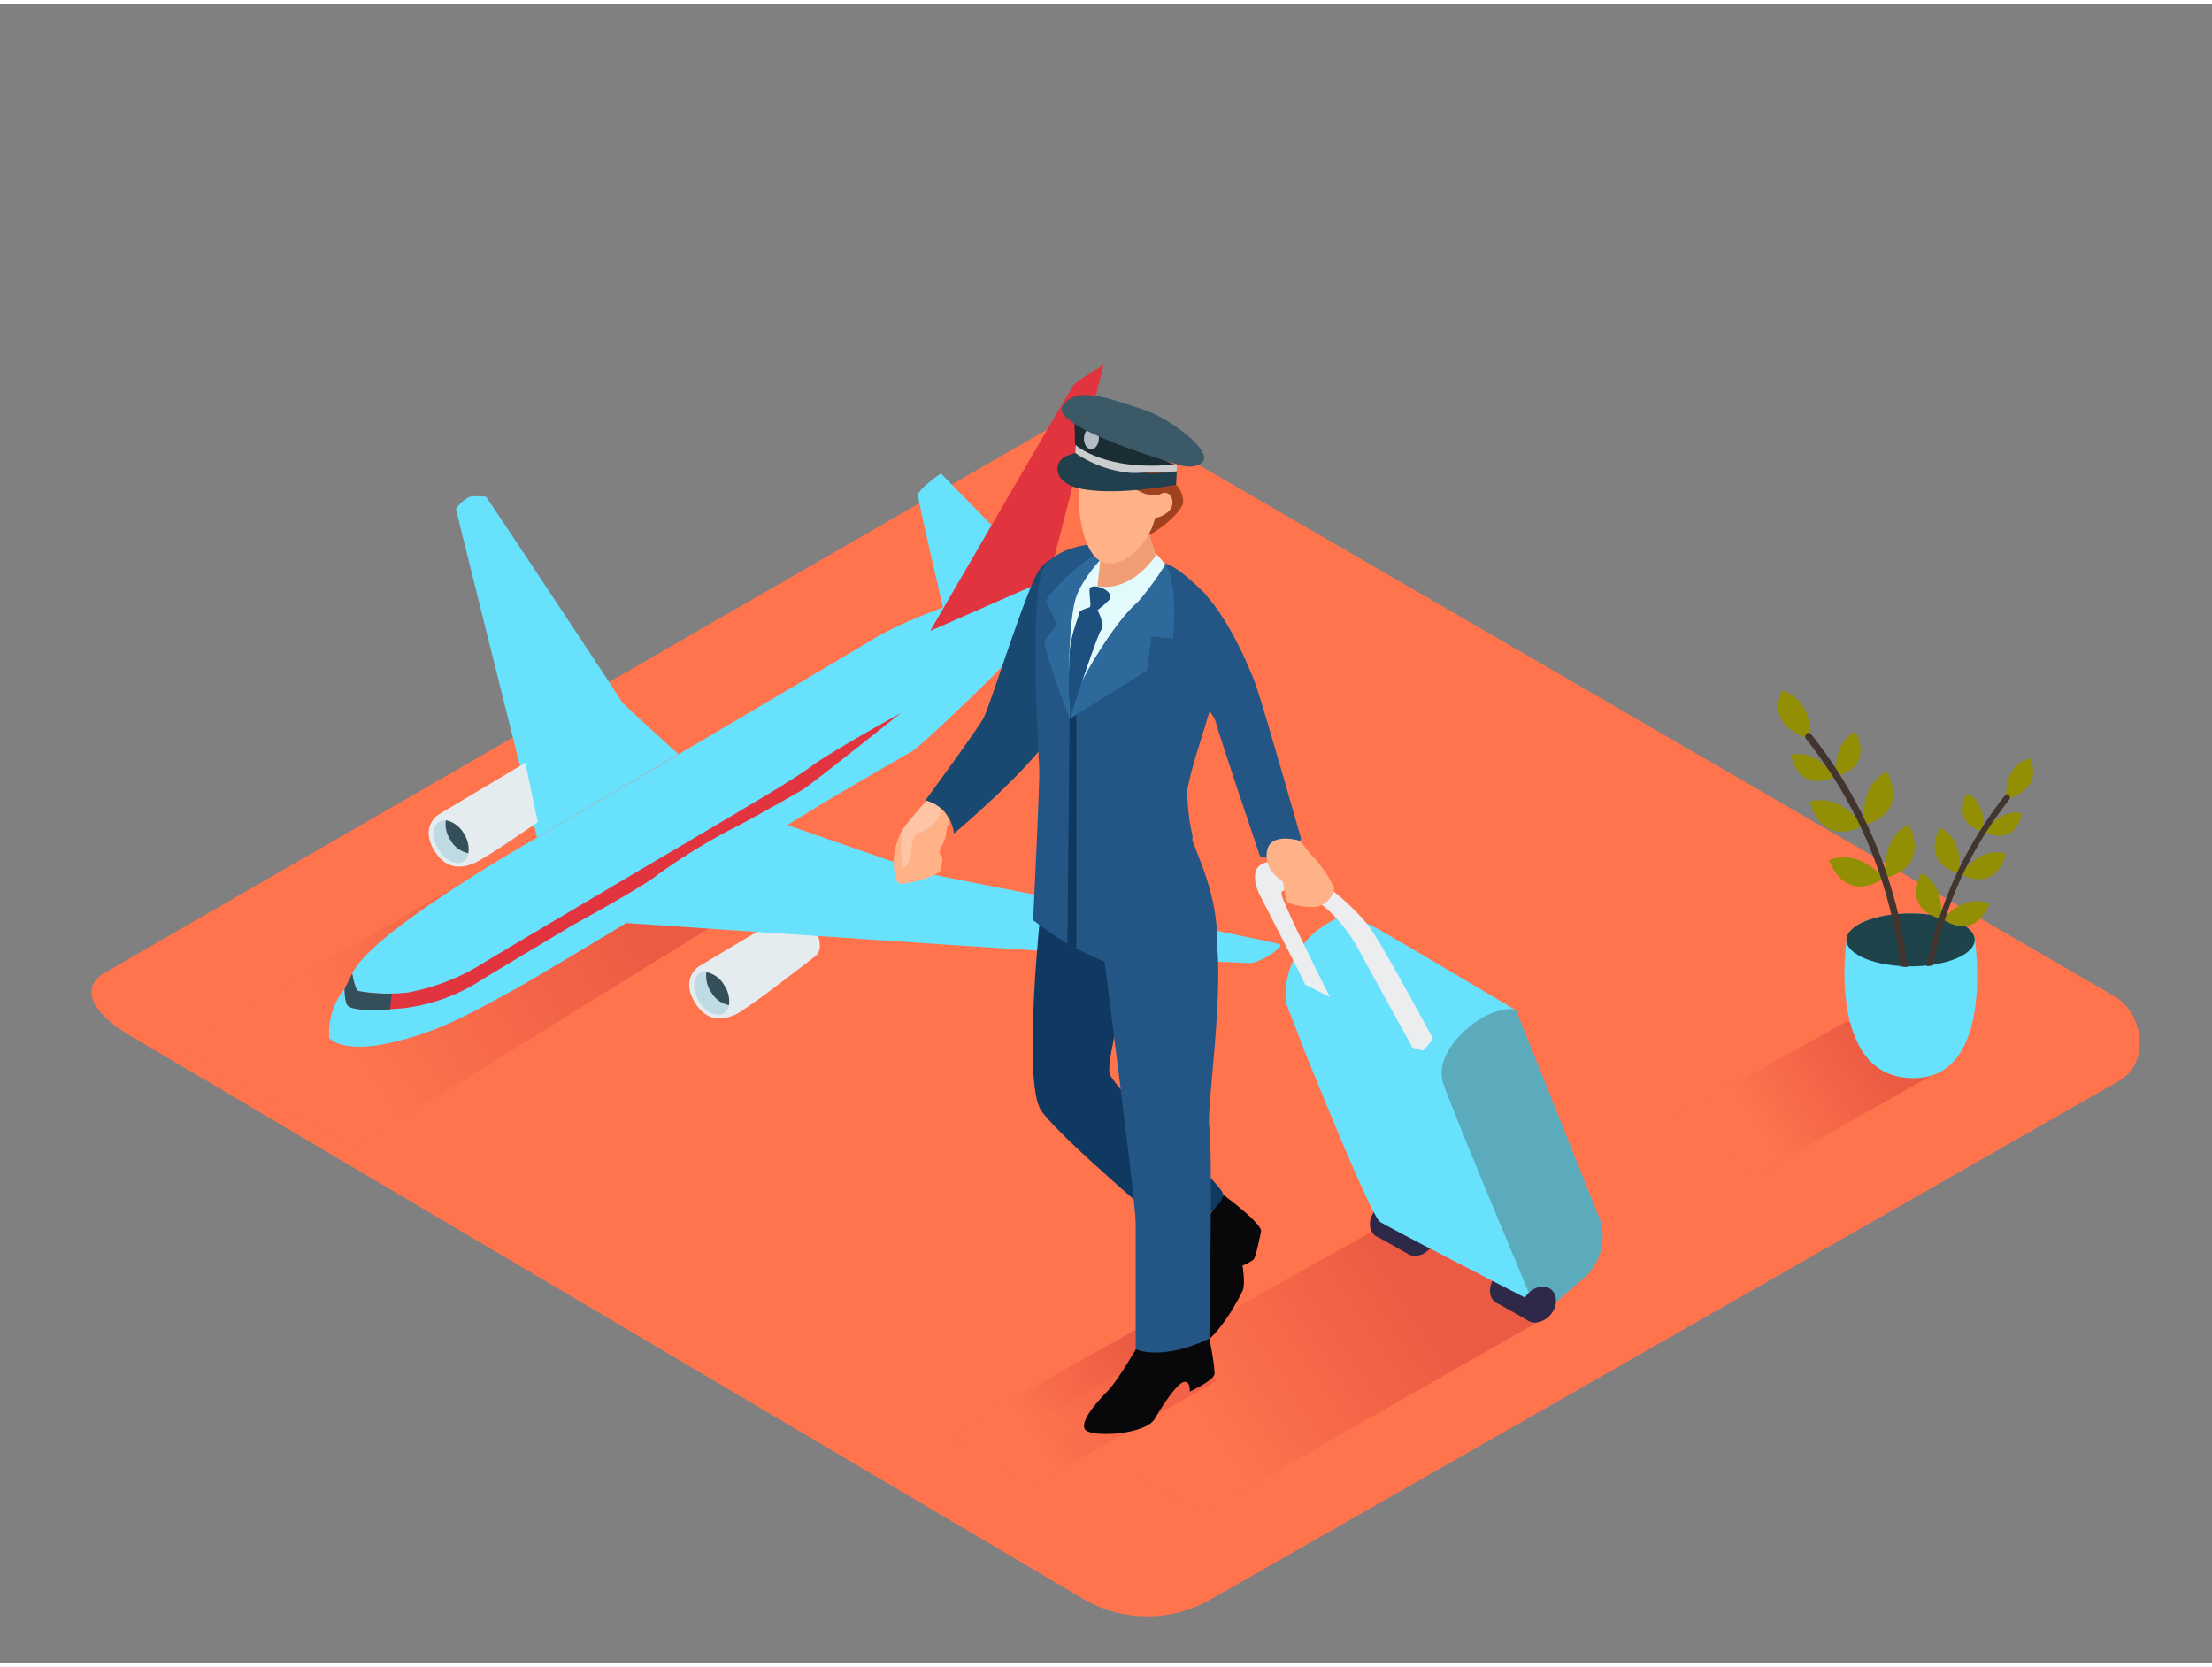 <svg id="Layer_2" data-name="Layer 2" xmlns="http://www.w3.org/2000/svg" xmlns:xlink="http://www.w3.org/1999/xlink" viewBox="0 0 400 300" width="406" height="306" class="illustration styles_illustrationTablet__1DWOa"><rect x="0" y="0" width="400" height="300" fill="#808080" stroke="none"/><defs><linearGradient id="linear-gradient" x1="64.04" y1="188.12" x2="111.74" y2="157.82" gradientUnits="userSpaceOnUse"><stop offset="0" stop-color="#ff734d"></stop><stop offset="1" stop-color="#c1272d"></stop></linearGradient><linearGradient id="linear-gradient-2" x1="187.71" y1="259.18" x2="207.51" y2="246.08" xlink:href="#linear-gradient"></linearGradient><linearGradient id="linear-gradient-3" x1="219.03" y1="256.4" x2="256.61" y2="231.53" xlink:href="#linear-gradient"></linearGradient><linearGradient id="linear-gradient-4" x1="318.22" y1="202.73" x2="338.95" y2="189.01" xlink:href="#linear-gradient"></linearGradient></defs><title>PP</title><path d="M196.24,288.6,23.74,186.65c-5.49-3.08-10.2-8.15-4.85-11.46L192,75.41c2.6-1.61,6.54-2.66,9.18-1.13L382.28,179.37c5.49,3.19,6.48,12.1,1,15.29L219,288.44A22.94,22.94,0,0,1,196.24,288.6Z" fill="#ff734d"></path><path d="M64.4,206.59,136.46,162l-26.36-18.32L32,188.56C41.54,194.61,54.54,201.08,64.4,206.59Z" opacity="0.32" fill="url(#linear-gradient)"></path><path d="M186.94,267.83,220,248.94l-13.89-9.65-34.55,19.41Q179.14,263.48,186.94,267.83Z" opacity="0.32" fill="url(#linear-gradient-2)"></path><path d="M217.58,272.82,280.39,237,254,218.64l-65.58,36.83Q202.77,264.56,217.58,272.82Z" opacity="0.32" fill="url(#linear-gradient-3)"></path><path d="M142.12,164.62,126.4,174s-3.32,2.07-.89,6.29c2.27,3.94,5.27,3.37,7.4,2.47,1.81-.76,11.53-8.26,14.46-10.54a2.36,2.36,0,0,0,.9-2C148.17,168.36,147.21,165.28,142.12,164.62Z" fill="#e4ecef"></path><path d="M128.57,178.62a5.16,5.16,0,0,1-.82-3.55,2,2,0,0,0-1.25.24c-1.27.78-1.31,3-.09,5s3.24,2.95,4.51,2.16a2.11,2.11,0,0,0,.91-1.45A4.79,4.79,0,0,1,128.57,178.62Z" fill="#bfdae2"></path><path d="M131,177.47a4.79,4.79,0,0,0-3.26-2.41,5.16,5.16,0,0,0,.82,3.55,4.79,4.79,0,0,0,3.26,2.41A5.16,5.16,0,0,0,131,177.47Z" fill="#344f59"></path><path d="M185.88,100.95,170.15,84.87S166,87.69,166,88.8s4.87,21.8,4.87,21.8L183,117.9s36.24,3.31,37.26,2.88,5-2.74,5-2.74L192.9,106" fill="#68e1fd"></path><path d="M122.67,135.62s-10-9-10.22-9.47S88.09,89.24,87.89,89.09a11.49,11.49,0,0,0-2.94,0,6.39,6.39,0,0,0-2.49,2.19c0,.35,12.65,50.76,12.65,50.76l2,8.67Z" fill="#68e1fd"></path><path d="M97.15,150.71s-29.47,16.66-33.33,24.37l-1.51,3A12.51,12.51,0,0,0,59.55,187s2.3,2.76,10.82.88,14.12-5,22.42-9.56,57.11-34.47,57.11-34.47S164,135.6,165,135.09s14.08-12.7,20.17-19.48,10.8-11.38,11.09-12.7-2.53-2-6.61-.46-23.44,7.35-31.6,12.29S97.15,150.71,97.15,150.71Z" fill="#68e1fd"></path><path d="M140.5,147.8s25.81,9,27.39,9.43,63.16,12.3,63.62,12.83-3,2.87-5.06,3.32-113.21-7.21-113.21-7.21Z" fill="#68e1fd"></path><path d="M168.21,113.35s25.11-43.27,25.8-44.3,5.56-3.76,5.56-3.76l-9.92,38.65Z" fill="#e1343e"></path><path d="M95,137.19l-15.71,9.37s-3.32,2.07-.89,6.29c2.27,3.94,5.27,3.37,7.4,2.47s11.45-7.41,11.45-7.41" fill="#e4ecef"></path><path d="M81.45,151.19a5.16,5.16,0,0,1-.82-3.55,2,2,0,0,0-1.25.24c-1.27.78-1.31,3-.09,5s3.24,2.95,4.51,2.16a2.11,2.11,0,0,0,.91-1.45A4.79,4.79,0,0,1,81.45,151.19Z" fill="#bfdae2"></path><path d="M83.88,150a4.79,4.79,0,0,0-3.26-2.41,5.16,5.16,0,0,0,.82,3.55,4.79,4.79,0,0,0,3.26,2.41A5.16,5.16,0,0,0,83.88,150Z" fill="#344f59"></path><path d="M63.69,175.34s.48,2.87,1.09,3.14a32,32,0,0,0,9.09.24,39.27,39.27,0,0,0,13.71-5.43c5.26-3.21,37.26-22.08,37.26-22.08s9.3-5.5,10.25-6.08,8.44-4.92,11.79-7.42,16-9.5,16-9.5-16.3,13-17.71,13.84-11,6.26-13.19,7.28a111.38,111.38,0,0,0-13.19,8.2c-2.36,2-15.42,9.13-15.42,9.13l-15.89,9.54a33.07,33.07,0,0,1-15.14,5.43c-8.51.65-9.3-.24-9.64-.85a9.24,9.24,0,0,1-.35-2.7Z" fill="#e1343e"></path><path d="M70.83,178.93a27.83,27.83,0,0,1-6.05-.45c-.62-.27-1.09-3.14-1.09-3.14l-1.38,2.74a9.24,9.24,0,0,0,.35,2.7c.32.57,1,1.37,7.87,1C70.63,180.81,70.72,179.87,70.83,178.93Z" fill="#344f59"></path><path d="M205.4,243.24s-3.32,5.76-5.16,7.61-5.38,5.84-3.84,7.07,10.76.77,12.45-2.15,4-6.3,5.22-6.61,1.08,1.74,1.08,1.74,4.3-2,4.46-3.12-.89-6.44-.89-6.44S208,239,205.4,243.24Z" fill="#080709"></path><path d="M221.25,215.35s6.35,4.61,6.81,6.46c0,0-.92,4.76-1.38,5.22a8.83,8.83,0,0,1-2,1.08s.59,3.38,0,4.61-3,5.88-5.94,8.62-3.87-16.77-3.87-16.77Z" fill="#080709"></path><path d="M188.28,163s-3.49,32,0,37.09,25,23.14,25,23.14,7.92-5.71,7.92-7.92-20.29-19-20.6-22.19,3.2-14.58,3.35-20.92S199.37,158,188.28,163Z" fill="#0f3960"></path><path d="M199.37,170.34c.14,1,6,46.28,6,50.08v22.82s4.44,2.22,13.31-1.9c0,0,.63-34.87,0-38.35s3.73-30.43.28-38S198.35,163.06,199.37,170.34Z" fill="#235585"></path><path d="M195.81,100.42s-5.66-2.28-8.24,2.48-8.54,24-9.73,26.21S167.33,144,167.33,144a6.85,6.85,0,0,1,5.16,6s13.7-11.51,17.67-18.07S195.81,100.42,195.81,100.42Z" fill="#194970"></path><path d="M186.81,165.65s1.58-30.13,1.18-34.46-.2-20.68,2-25.6,3.74-5.51,7.09-5.71,20.48,4.14,23.63,16.35c0,0-.59,4.73-1.58,9.85s-5.32,15-4.73,20.68,6.89,13.39,5.51,26.59C219.89,173.33,206.5,181,186.81,165.65Z" fill="#235585"></path><path d="M215.7,118.3a.41.41,0,0,1,0-.28c.74-3.76,1.44-7.52,2.34-11.24-1.86-1.91-4.47-4.36-6.42-5.25-5.72-2.6-13.4-3.91-14.94-3.76s-7.32,1.39-8.38,5.23-1.32,12.47-.85,24.83c.47,12,1,18.73,1,18.73s6.1,6.29,15,5.4a110.92,110.92,0,0,1,12.15-.78l.06-.75c-1.2-4.8-1-10.08-1.09-14.91A96.74,96.74,0,0,1,215.7,118.3Z" fill="#235585"></path><path d="M209.85,104.22s-4.76,4.46-1,11.46,10.27,11.31,11,14.14,8,24.26,8,24.26,4.61,1.93,7.44-3.13c0,0-6.4-22.47-8-27.24S217.3,99.46,209.85,104.22Z" fill="#235585"></path><path d="M209.17,99.49l1.57,1.82s-.64,3.12-4.94,6.77-11.52,15.27-12.38,21.18c0,0-.73-14.62.23-19.89s5.27-9.14,5.27-9.14" fill="#e3fafd"></path><path d="M208.3,97.37c-.49-1.28-.59-5.62-.59-5.62s-5.48,1.66-8.44,4.36c-.12,3.07-.46,6.12-.82,9.16,6.35,1.09,10.55-5.54,10.55-5.54A14.69,14.69,0,0,0,208.3,97.37Z" fill="#f29e75"></path><ellipse cx="256.56" cy="223.15" rx="3.51" ry="2.78" transform="translate(-79.32 276.11) rotate(-49.98)" fill="#2e2949"></ellipse><ellipse cx="250.83" cy="219.92" rx="3.51" ry="2.78" transform="translate(-78.89 270.57) rotate(-49.98)" fill="#2e2949"></ellipse><polyline points="248.57 222.61 254.31 225.84 257.6 221.27 250.83 219.58" fill="#2e2949"></polyline><ellipse cx="278.27" cy="235.18" rx="3.51" ry="2.78" transform="translate(-80.78 297.03) rotate(-49.98)" fill="#2e2949"></ellipse><ellipse cx="272.54" cy="231.95" rx="3.51" ry="2.78" transform="translate(-80.36 291.49) rotate(-49.98)" fill="#2e2949"></ellipse><polyline points="270.28 234.64 276.01 237.87 279.3 233.3 272.54 231.61" fill="#2e2949"></polyline><path d="M274.15,181.94,289.4,220A10.12,10.12,0,0,1,286,230.73c-5.48,4.62-7.26,6.52-7.26,6.52l-1.66-2.66-18.9-44.24S265.94,179,274.15,181.94Z" fill="#68e1fd"></path><path d="M274.15,181.94,289.4,220A10.12,10.12,0,0,1,286,230.73c-5.48,4.62-7.26,6.52-7.26,6.52l-1.66-2.66-18.9-44.24S265.94,179,274.15,181.94Z" fill="#42352f" opacity="0.32"></path><path d="M235.88,189.22l-3.34-8.6s-1.7-10.88,10.52-15.89a28.75,28.75,0,0,1,6.95,3c4.21,2.37,24.09,14.19,24.13,14.22-1-.59-3.38.12-4.31.48-4.23,1.61-10.33,7.36-8.94,12.42,1,3.51,16.24,39.76,16.24,39.76s-25.8-13.25-27.56-14.39S235.88,189.22,235.88,189.22Z" fill="#68e1fd"></path><path d="M236,177.28c0-.28-8.26-16.32-8.26-16.32s-3-5.88,2.55-5.88,14.94,8.14,17.84,12.53,11,19.47,11,19.47-1.49,2.05-1.84,2.12a7.79,7.79,0,0,1-1.91-.57l-10.2-18.55s-4.46-8-10.76-9.56c0,0-2.55-.92-2.69.28s8.78,18.77,8.78,18.77Z" fill="#ebedef"></path><path d="M234.88,151.25c.27,0,2.3,2.85,2.74,3.07a25.54,25.54,0,0,1,3.67,5.53,4.15,4.15,0,0,1-3.2,3.39,11.78,11.78,0,0,1-5.17-.77c-.49-.33-.77-3.17-.93-3.67s-3.39-1.92-2.9-5.53S234.88,151.25,234.88,151.25Z" fill="#ffb288"></path><ellipse cx="278.27" cy="235.18" rx="3.51" ry="2.78" transform="translate(-80.78 297.03) rotate(-49.98)" fill="#2e2949"></ellipse><path d="M167.53,144.08A52.89,52.89,0,0,0,163,149.6a13.66,13.66,0,0,0-1.44,5.41c.11,1.1.11,3.64,1.1,4s7.18-1.32,7.4-2.43.66-2.21,0-2.87.88-1.88,1-3.64.66-1.88.66-1.88S171.61,145.3,167.53,144.08Z" fill="#ffb288"></path><path d="M167.53,144.08s-3.87,4.49-4.2,5a24.61,24.61,0,0,0-.22,6.83c.31.57,1.45-.22,1.67-2.81s.7-3,1.58-3.34,3.47-1.54,3.77-4C170.12,145.78,169.93,144.85,167.53,144.08Z" fill="#ffc4a6"></path><polygon points="193.42 129.26 193.02 169.9 194.63 170.8 194.63 126.5 193.42 129.26" fill="#0f3960"></polygon><path d="M193.42,129.26l14-8.76.81-6.13,3.87.4s1.11-9.52-1.33-13.47a59.07,59.07,0,0,1-4.94,6.77C204.1,109.76,194.57,120.81,193.42,129.26Z" fill="#2d699b"></path><path d="M193.42,129.26s-3.91-10.13-4.62-14l2.31-3-2-4.43s5.54-7.69,11.88-9.47c0,0-5.53,5.2-6.62,9.64S193.06,123.22,193.42,129.26Z" fill="#2d699b"></path><path d="M212.67,86.92a4.21,4.21,0,0,1,1.27,3.25c-.29,1.74-4.49,5.22-6.41,5.88s-2.64-9.13-2.64-9.13" fill="#a0421d"></path><path d="M197,80.67a.68.68,0,0,1,.3,0,24.57,24.57,0,0,0,5.22,1.41c1.79.16,3.59.06,5.37.23,1.18.11,1.79,3,1.58,6.4.78-.42,1.72-.58,2.29.32A2.29,2.29,0,0,1,211,92a4.44,4.44,0,0,1-2.12.92c-1,4.25-4.75,8-7.78,8.22-3.24.29-4.59-3.18-5.32-6-1-4-.73-7.29-.27-11.24l.22-1.84a1.91,1.91,0,0,1,1-1.28A.67.67,0,0,1,197,80.67Z" fill="#ffb288"></path><path d="M197.85,79.38s6,9.9,11.09,9.41-.1-8.21-.1-8.21" fill="#a0421d"></path><path d="M212.63,83.39l-18.33-8,.13,5.76s6.69,5,10.25,4.24S212.63,83.39,212.63,83.39Z" fill="#1a2d33"></path><path d="M194.43,81.15l.06-1.43s5.33,4.94,18.34,3.49l-.05,1.26s-13.93.61-14.29.69S194.43,81.15,194.43,81.15Z" fill="#caccce"></path><path d="M212.67,86.92s-10.89,2.09-17.46.67c-4.64-1-5-4.7-2.3-5.91l1.52-.52a21,21,0,0,0,11.37,3.69c6.51,0,7-.38,7-.38Z" fill="#223f4d"></path><ellipse cx="197.83" cy="78.93" rx="1.95" ry="1.35" transform="matrix(0.04, -1, 1, 0.04, 110.52, 273.21)" fill="#b3bdc3"></ellipse><path d="M212.83,83.21s-23.23-6.72-20.65-10.59,9.11-1,14.32.61,12.59,7.58,11.08,9.41S212.83,83.21,212.83,83.21Z" fill="#3b5967"></path><path d="M198.8,105.43c-.75-.21-1.49-.19-1.72.22s.29,3.23,0,3.39-1.88.53-1.92,1.06-1.49,3.78-1.73,7a113.07,113.07,0,0,0,0,12.19s5-15.39,5.74-16.17-.7-3.52-.7-3.52c.41-.33.82-.67,1.21-1a12,12,0,0,0,.89-.87C201.37,106.77,200,105.78,198.8,105.43Z" fill="#1d507f"></path><path d="M317.48,211.76l34.65-19.65L334,183.91l-32.69,18.21Q309.25,207.17,317.48,211.76Z" opacity="0.32" fill="url(#linear-gradient-4)"></path><path d="M333.91,169.22s-3.65,24.92,12,25c15.07.08,11.18-25.31,11.18-25.31S346.18,159.39,333.91,169.22Z" fill="#68e1fd"></path><ellipse cx="345.49" cy="169.22" rx="11.6" ry="4.79" fill="#68e1fd"></ellipse><ellipse cx="345.49" cy="169.22" rx="11.6" ry="4.79" opacity="0.7"></ellipse><path d="M327.23,132.83s-8.08-1.94-5-8.67C322.25,124.17,327.81,125.27,327.23,132.83Z" fill="#938f05"></path><path d="M332.15,139.62s-1.12-5.75,3.37-8.07C335.52,131.55,339.13,137.57,332.15,139.62Z" fill="#938f05"></path><path d="M337.19,148.43s-1.34-6.88,4-9.65C341.22,138.78,345.53,146,337.19,148.43Z" fill="#938f05"></path><path d="M341.09,158s-1.34-6.88,4-9.65C345.12,148.38,349.44,155.58,341.09,158Z" fill="#938f05"></path><path d="M331.66,139.77s-2.85-5.11-7.78-4C323.88,135.78,325,142.71,331.66,139.77Z" fill="#938f05"></path><path d="M336.77,148.64s-3.65-6-9.49-4.41C327.28,144.23,329,152.46,336.77,148.64Z" fill="#938f05"></path><path d="M340.64,158.11s-4.28-5.54-9.91-3.33C330.73,154.78,333.3,162.77,340.64,158.11Z" fill="#938f05"></path><path d="M343.67,174.07h.11a5.59,5.59,0,0,1,1.13.09.56.56,0,0,0,0-.12A82.87,82.87,0,0,0,327.49,132c-.5-.63-1.39.26-.89.89A81.35,81.35,0,0,1,343.66,174Z" fill="#42352f"></path><path d="M362.8,143.81s6.93-1.66,4.27-7.43C367.07,136.38,362.3,137.32,362.8,143.81Z" fill="#938f05"></path><path d="M358.58,149.63s1-4.93-2.89-6.92C355.69,142.71,352.59,147.87,358.58,149.63Z" fill="#938f05"></path><path d="M354.26,157.19s1.15-5.9-3.46-8.28C350.8,148.91,347.1,155.09,354.26,157.19Z" fill="#938f05"></path><path d="M350.91,165.42s1.15-5.9-3.46-8.28C347.45,157.14,343.74,163.32,350.91,165.42Z" fill="#938f05"></path><path d="M359,149.76s2.45-4.39,6.67-3.42C365.67,146.34,364.7,152.28,359,149.76Z" fill="#938f05"></path><path d="M354.62,157.37s3.13-5.13,8.14-3.78C362.75,153.59,361.32,160.65,354.62,157.37Z" fill="#938f05"></path><path d="M351.29,165.5s3.68-4.75,8.5-2.86C359.79,162.64,357.59,169.49,351.29,165.5Z" fill="#938f05"></path><path d="M362.58,143.08A71.06,71.06,0,0,0,348.42,174c.37-.06.74-.11,1.12-.15a69.78,69.78,0,0,1,13.8-30C363.77,143.3,363,142.53,362.58,143.08Z" fill="#42352f"></path></svg>